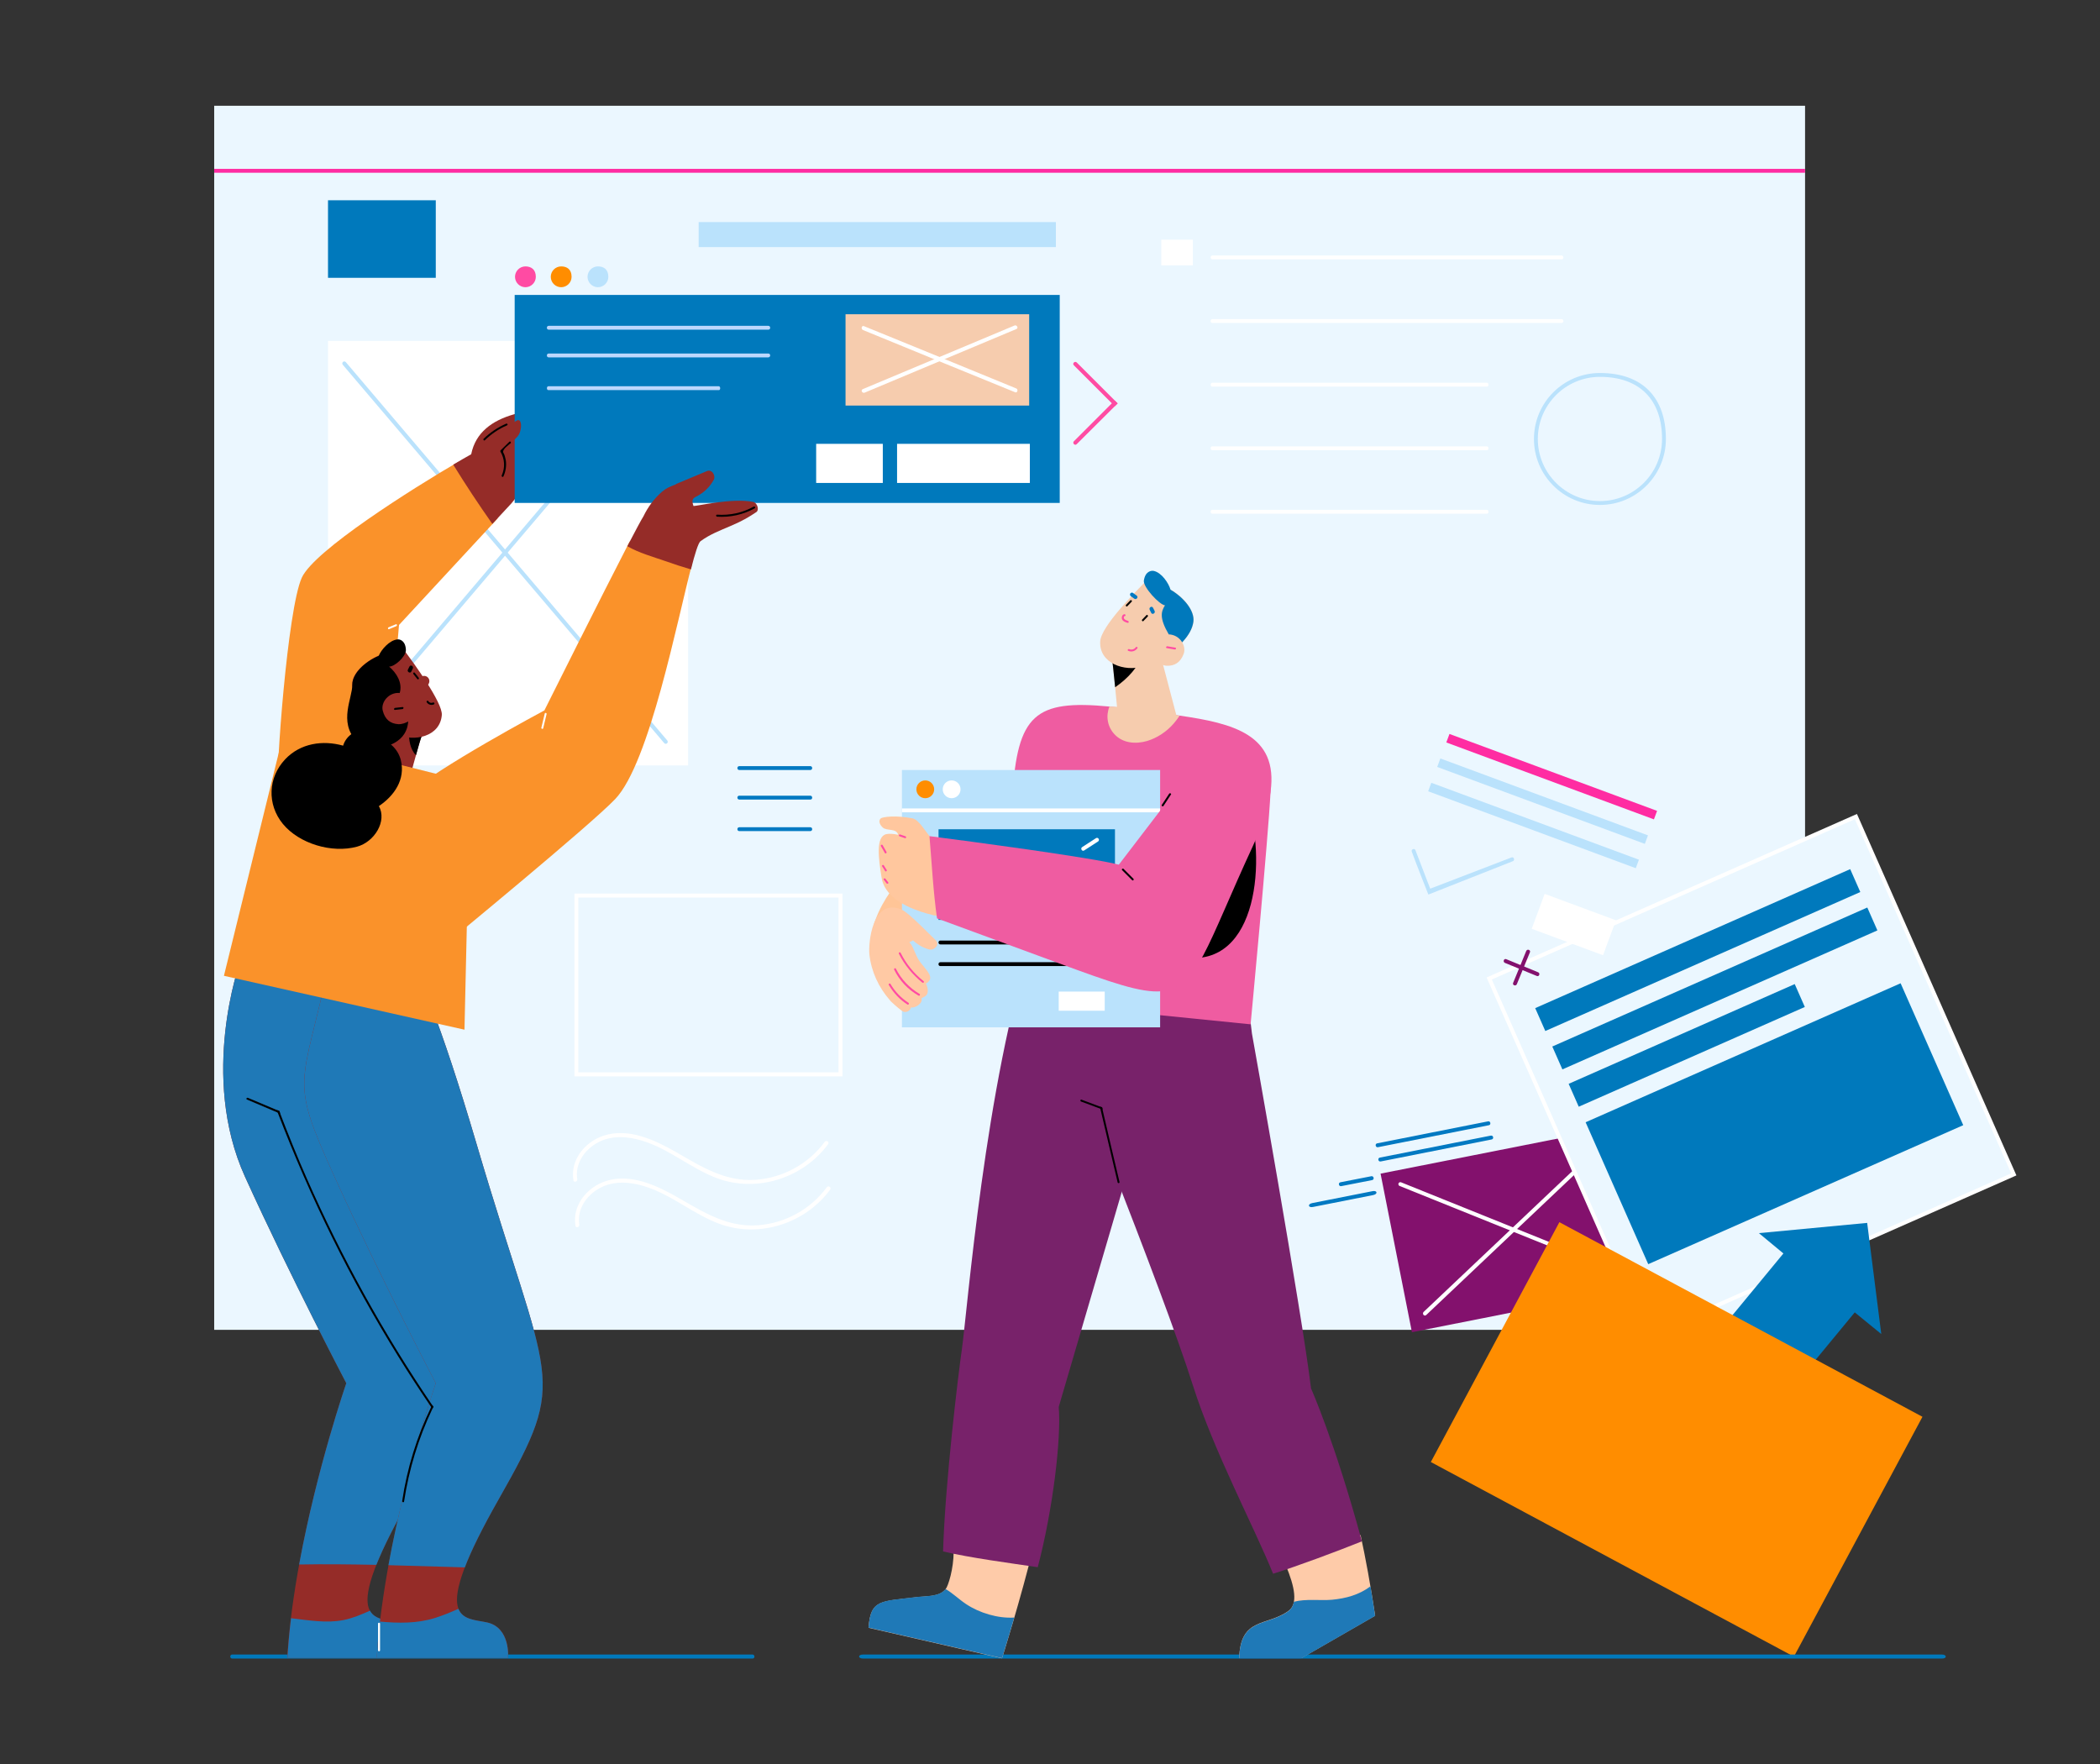 <?xml version="1.0" encoding="UTF-8"?>
<svg width="600px" height="504px" viewBox="0 0 600 504" version="1.1" xmlns="http://www.w3.org/2000/svg" xmlns:xlink="http://www.w3.org/1999/xlink">
    <rect x="0" y="0" width="600" height="504" fill="#333333" stroke="none"/>
    <title>Illustration - Inceptionize</title>
    <g id="Page-1" stroke="none" stroke-width="1" fill="none" fill-rule="evenodd">
        <g id="Welcome-screen-V2" transform="translate(-720, -155)" fill-rule="nonzero">
            <g id="Illustration---Inceptionize">
                <g transform="translate(720, 155)">
                    <g id="Window_2_1_" transform="translate(60.911, 30.216)">
                        <rect id="XMLID_260_" fill="#EBF7FF" x="0.288" y="0" width="454.532" height="349.736"></rect>
                        <rect id="XMLID_258_" fill="#FFFFFF" x="32.806" y="67.194" width="102.878" height="121.295"></rect>
                        <path d="M37.458,182.302 C37.314,182.302 37.218,182.254 37.074,182.158 C36.835,181.966 36.787,181.583 37.026,181.343 L128.873,73.237 C129.065,72.998 129.448,72.95 129.688,73.189 C129.928,73.381 129.976,73.765 129.736,74.005 L37.89,182.11 C37.794,182.254 37.65,182.302 37.458,182.302 Z" id="XMLID_2964_" fill="#BAE2FC"></path>
                        <path d="M129.305,182.302 C129.161,182.302 128.969,182.254 128.873,182.11 L37.026,74.005 C36.835,73.765 36.835,73.429 37.074,73.189 C37.314,72.998 37.65,72.998 37.89,73.237 L129.736,181.343 C129.928,181.583 129.928,181.918 129.688,182.158 C129.544,182.254 129.448,182.302 129.305,182.302 Z" id="XMLID_2963_" fill="#BAE2FC"></path>
                        <rect id="XMLID_82_" fill="#BAE2FC" x="138.705" y="33.237" width="102.062" height="7.146"></rect>
                        <rect id="XMLID_81_" fill="#0079BC" x="32.806" y="27.002" width="30.791" height="22.158"></rect>
                        <rect id="XMLID_68_" fill="#FF2CA2" x="0.288" y="18.034" width="454.532" height="1.103"></rect>
                        <path d="M385.228,42.782 L285.516,42.782 C284.796,42.782 284.796,43.885 285.516,43.885 L385.228,43.885 C385.947,43.933 385.947,42.782 385.228,42.782 Z" id="XMLID_33_" fill="#FFFFFF"></path>
                        <path d="M385.228,60.959 L285.516,60.959 C284.796,60.959 284.796,62.062 285.516,62.062 L385.228,62.062 C385.947,62.11 385.947,60.959 385.228,60.959 Z" id="XMLID_32_" fill="#FFFFFF"></path>
                        <path d="M363.933,79.137 L285.42,79.137 C284.844,79.137 284.844,80.24 285.42,80.24 L363.933,80.24 C364.508,80.24 364.508,79.137 363.933,79.137 Z" id="XMLID_31_" fill="#FFFFFF"></path>
                        <path d="M363.933,97.314 L285.42,97.314 C284.844,97.314 284.844,98.417 285.42,98.417 L363.933,98.417 C364.508,98.417 364.508,97.314 363.933,97.314 Z" id="XMLID_30_" fill="#FFFFFF"></path>
                        <path d="M363.933,115.444 L285.42,115.444 C284.844,115.444 284.844,116.547 285.42,116.547 L363.933,116.547 C364.508,116.595 364.508,115.444 363.933,115.444 Z" id="XMLID_29_" fill="#FFFFFF"></path>
                        <rect id="XMLID_28_" fill="#FFFFFF" x="270.887" y="38.273" width="9.017" height="7.338"></rect>
                        <path d="M174.724,296.019 C170.12,302.302 162.83,306.283 155.108,306.859 C146.427,307.53 139.472,303.118 132.23,298.945 C126.187,295.492 118.657,291.942 111.607,294.245 C106.187,296.019 101.966,301.199 102.926,307.002 C103.022,307.722 104.125,307.434 104.029,306.715 C103.309,302.302 106.043,298.321 109.832,296.259 C113.813,294.053 118.609,294.436 122.83,295.779 C130.456,298.177 136.547,303.645 143.981,306.427 C155.396,310.647 168.585,306.379 175.731,296.643 C176.115,296.019 175.156,295.444 174.724,296.019 Z" id="XMLID_26_" fill="#FFFFFF"></path>
                        <path d="M175.3,309.017 C170.695,315.3 163.405,319.281 155.683,319.856 C147.002,320.528 140.048,316.115 132.806,311.942 C126.763,308.489 119.233,304.94 112.182,307.242 C106.763,309.017 102.542,314.197 103.501,320 C103.597,320.719 104.7,320.432 104.604,319.712 C103.885,315.3 106.619,311.319 110.408,309.257 C114.388,307.05 119.185,307.434 123.405,308.777 C131.031,311.175 137.122,316.643 144.556,319.424 C155.971,323.645 169.161,319.376 176.307,309.64 C176.691,308.969 175.683,308.393 175.3,309.017 Z" id="XMLID_25_" fill="#FFFFFF"></path>
                        <path d="M170.6,188.681 L150.312,188.681 C149.592,188.681 149.592,189.784 150.312,189.784 L170.6,189.784 C171.319,189.784 171.319,188.681 170.6,188.681 Z" id="XMLID_24_" fill="#0079C2"></path>
                        <path d="M170.6,197.122 L150.312,197.122 C149.592,197.122 149.592,198.225 150.312,198.225 L170.6,198.225 C171.319,198.273 171.319,197.122 170.6,197.122 Z" id="XMLID_23_" fill="#0079C2"></path>
                        <path d="M170.6,206.139 L150.312,206.139 C149.592,206.139 149.592,207.242 150.312,207.242 L170.6,207.242 C171.319,207.242 171.319,206.139 170.6,206.139 Z" id="XMLID_20_" fill="#0079C2"></path>
                        <path d="M179.808,277.314 L103.213,277.314 L103.213,225.084 L179.808,225.084 L179.808,277.314 Z M104.317,276.163 L178.657,276.163 L178.657,226.235 L104.317,226.235 L104.317,276.163 Z" id="XMLID_2794_" fill="#FFFFFF"></path>
                        <path d="M396.211,77.458 C386.427,77.458 378.465,85.42 378.465,95.204 C378.465,104.988 386.427,112.95 396.211,112.95 C405.995,112.95 413.957,104.988 413.957,95.204 C413.957,83.933 407.482,77.458 396.211,77.458 Z M396.211,114.053 C385.803,114.053 377.362,105.612 377.362,95.204 C377.362,84.796 385.803,76.355 396.211,76.355 C408.201,76.355 415.06,83.213 415.06,95.204 C415.06,105.564 406.619,114.053 396.211,114.053 Z" id="XMLID_2845_" fill="#BAE2FC"></path>
                    </g>
                    <g id="Letter_2" transform="translate(373.621, 319.904)">
                        <polygon id="XMLID_221_" fill="#83116D" transform="translate(58.83, 31.443) rotate(-11.192) translate(-58.83, -31.443) " points="24.657 8.349 93.003 8.349 93.003 54.537 24.657 54.537"></polygon>
                        <path d="M33.525,55.971 C33.381,55.971 33.237,55.923 33.094,55.779 C32.902,55.54 32.902,55.204 33.094,54.964 L83.693,7.05 C83.933,6.859 84.269,6.859 84.508,7.05 C84.7,7.29 84.7,7.626 84.508,7.866 L33.909,55.779 C33.765,55.923 33.621,55.971 33.525,55.971 Z" id="XMLID_2947_" fill="#FFFFFF"></path>
                        <path d="M91.127,45.036 C91.079,45.036 90.983,45.036 90.935,44.988 L26.283,18.945 C25.995,18.849 25.851,18.513 25.947,18.225 C26.043,17.938 26.379,17.794 26.667,17.89 L91.319,43.933 C91.607,44.029 91.751,44.365 91.655,44.652 C91.559,44.892 91.367,45.036 91.127,45.036 Z" id="XMLID_2946_" fill="#FFFFFF"></path>
                        <path d="M52.326,4.556 L20.624,10.839 C19.904,10.983 20.144,12.086 20.863,11.942 L52.566,5.659 C53.285,5.516 53.046,4.412 52.326,4.556 Z" id="XMLID_220_" fill="#0079C2"></path>
                        <path d="M51.559,0.48 L19.856,6.763 C19.137,6.906 19.376,8.01 20.096,7.866 L51.799,1.583 C52.47,1.439 52.23,0.336 51.559,0.48 Z" id="XMLID_219_" fill="#0079C2"></path>
                        <path d="M18.177,16.163 L9.353,17.89 C8.633,18.034 8.873,19.137 9.592,18.993 L18.417,17.266 C19.137,17.122 18.897,16.019 18.177,16.163 Z" id="XMLID_218_" fill="#0079C2"></path>
                        <path d="M18.513,20.432 L1.295,23.837 C-0.096,24.125 0.144,25.228 1.535,24.94 L18.753,21.535 C20.096,21.247 19.904,20.144 18.513,20.432 Z" id="XMLID_217_" fill="#0079C2"></path>
                    </g>
                    <g id="Graphic_2" transform="translate(424.46, 232.134)">
                        <polygon id="XMLID_2898_" fill="#EBF7FF" transform="translate(75.985, 75.435) rotate(-23.809) translate(-75.985, -75.435) " points="18.718 19.56 133.251 19.56 133.251 131.311 18.718 131.311"></polygon>
                        <path d="M45.851,150.408 L45.612,149.88 L0.288,47.146 L0.815,46.906 L106.091,0.432 L106.331,0.959 L151.655,103.693 L151.127,103.933 L45.851,150.408 Z M1.775,47.722 L46.427,148.921 L150.168,103.118 L105.516,1.918 L1.775,47.722 Z" id="XMLID_2899_" fill="#FFFFFF"></path>
                        <polygon id="XMLID_216_" fill="#0079BC" transform="translate(60.612, 39.316) rotate(-23.809) translate(-60.612, -39.316) " points="11.427 35.742 109.797 35.742 109.797 42.889 11.427 42.889"></polygon>
                        <polygon id="XMLID_215_" fill="#0079BC" transform="translate(65.496, 50.283) rotate(-23.809) translate(-65.496, -50.283) " points="16.311 46.71 114.682 46.71 114.682 53.856 16.311 53.856"></polygon>
                        <polygon id="XMLID_214_" fill="#0079BC" transform="translate(82.519, 88.929) rotate(-23.809) translate(-82.519, -88.929) " points="33.334 66.77 131.704 66.77 131.704 111.087 33.334 111.087"></polygon>
                        <polygon id="XMLID_213_" fill="#0079BC" transform="translate(57.465, 66.551) rotate(-23.809) translate(-57.465, -66.551) " points="22.165 62.978 92.765 62.978 92.765 70.124 22.165 70.124"></polygon>
                        <g id="XMLID_245_" transform="translate(4.796, 38.849)" fill="#83116D">
                            <path d="M10.216,6.811 C7.194,5.564 4.173,4.317 1.103,3.07 C0.432,2.782 0.048,3.837 0.719,4.125 C3.741,5.372 6.763,6.619 9.832,7.866 C10.504,8.153 10.887,7.098 10.216,6.811 Z" id="XMLID_212_"></path>
                            <path d="M4.125,10.216 C5.372,7.194 6.619,4.173 7.866,1.103 C8.153,0.432 7.098,0.048 6.811,0.719 C5.564,3.741 4.317,6.763 3.07,9.832 C2.782,10.504 3.837,10.887 4.125,10.216 Z" id="XMLID_211_"></path>
                        </g>
                    </g>
                    <g id="Download" transform="translate(489.209, 349.333)" fill="#0079BC">
                        <polygon id="XMLID_2896_" points="13.333 2.993 44.269 0.067 48.297 31.818 40.719 25.631 20.815 49.755 0.432 32.921 20.336 8.796"></polygon>
                    </g>
                    <g id="Letter" transform="translate(408.163, 349.161)" fill="#FF8D00">
                        <polygon id="XMLID_2876_" transform="translate(70.878, 62.098) rotate(28.19) translate(-70.878, -62.098) " points="12.029 23.225 129.728 23.225 129.728 100.972 12.029 100.972"></polygon>
                    </g>
                    <g id="Page" transform="translate(402.878, 209.592)">
                        <polygon id="XMLID_202_" fill="#FF2CA2" transform="translate(40.464, 12.312) rotate(20.329) translate(-40.464, -12.312) " points="8.834 11.017 72.094 11.017 72.094 13.607 8.834 13.607"></polygon>
                        <polygon id="XMLID_201_" fill="#BAE2FC" transform="translate(37.863, 19.309) rotate(20.329) translate(-37.863, -19.309) " points="6.233 18.015 69.493 18.015 69.493 20.604 6.233 20.604"></polygon>
                        <polygon id="XMLID_199_" fill="#BAE2FC" transform="translate(35.278, 26.262) rotate(20.329) translate(-35.278, -26.262) " points="3.648 24.967 66.909 24.967 66.909 27.557 3.648 27.557"></polygon>
                        <polygon id="XMLID_198_" fill="#FFFFFF" transform="translate(46.79, 54.563) rotate(20.329) translate(-46.79, -54.563) " points="35.927 49.239 57.653 49.239 57.653 59.886 35.927 59.886"></polygon>
                        <path d="M28.969,35.396 L5.755,44.317 L1.535,33.333 C1.295,32.662 0.24,33.046 0.48,33.717 C1.727,37.17 5.228,45.995 5.228,45.995 L29.4,36.451 C30.024,36.163 29.64,35.108 28.969,35.396 Z" id="XMLID_197_" fill="#BAE2FC"></path>
                    </g>
                    <g id="Shadows" transform="translate(65.707, 472.422)" fill="#0079BC">
                        <path d="M149.305,0.3 L0.624,0.3 C-0.096,0.3 -0.096,1.45 0.624,1.45 L149.305,1.45 C150.024,1.5 150.024,0.3 149.305,0.3 Z" id="XMLID_102_"></path>
                        <path d="M489.113,0.3 L180.863,0.3 C179.376,0.3 179.376,1.45 180.863,1.45 L489.113,1.45 C490.6,1.5 490.6,0.3 489.113,0.3 Z" id="XMLID_101_"></path>
                    </g>
                    <g id="Woman" transform="translate(63.309, 75.779)">
                        <g id="Neck" transform="translate(37.89, 129.976)">
                            <path d="M19.233,4.748 C18.849,5.084 14.293,22.446 14.293,22.446 L0.24,14.58 L9.832,0.24 L19.233,4.748 Z" id="XMLID_257_" fill="#952C28"></path>
                            <path d="M17.65,10.024 C18.465,7.146 19.089,4.892 19.233,4.796 L15.731,3.118 C15.492,5.564 16.019,8.393 17.65,10.024 Z" id="XMLID_252_" fill="#000000"></path>
                        </g>
                        <g id="Legs_1_" transform="translate(0, 188.969)">
                            <g id="XMLID_267_">
                                <path d="M20.624,0.528 C20.624,0.528 26.619,-8.106 47.29,62.11 C67.962,132.326 73.957,127.818 53.669,163.501 C33.381,199.185 43.549,197.314 50.312,198.801 C57.074,200.288 56.307,208.921 56.307,208.921 L18.753,208.921 C21.007,172.518 35.635,130.456 35.635,130.456 C35.635,130.456 19.856,100.432 6.715,71.511 C-6.427,42.59 5.228,10.312 5.228,10.312 L20.624,0.528 Z" id="XMLID_175_" fill="#952C28"></path>
                                <path d="M22.158,182.254 C29.496,182.11 36.882,182.206 44.221,182.35 C46.091,177.65 49.113,171.511 53.669,163.501 C73.957,127.818 67.962,132.326 47.29,62.11 C26.667,-8.106 20.624,0.528 20.624,0.528 L5.228,10.312 C5.228,10.312 -6.427,42.59 6.715,71.511 C19.856,100.432 35.635,130.456 35.635,130.456 C35.635,130.456 27.242,154.628 22.158,182.254 Z" id="XMLID_172_" fill="#1F79B7"></path>
                                <path d="M50.312,198.801 C47.386,198.129 43.837,198.129 42.398,195.444 C39.952,196.547 37.458,197.602 34.82,198.129 C29.976,199.089 24.796,198.177 19.856,197.602 C19.376,201.439 19.041,205.228 18.801,208.969 L56.355,208.969 C56.307,208.921 57.074,200.288 50.312,198.801 Z" id="XMLID_170_" fill="#1F79B7"></path>
                            </g>
                            <g id="XMLID_268_" transform="translate(6.715, 0)">
                                <path d="M39.472,0.528 C39.472,0.528 45.468,-8.106 66.139,62.11 C86.811,132.326 92.806,127.818 72.518,163.501 C52.23,199.185 62.398,197.314 69.161,198.801 C75.923,200.288 75.156,208.921 75.156,208.921 L37.602,208.921 C39.856,172.518 54.484,130.456 54.484,130.456 C54.484,130.456 38.705,100.432 25.564,71.511 C12.422,42.59 16.163,46.715 24.077,10.312 C24.077,10.312 24.077,10.312 24.077,10.312 L39.472,0.528 Z" id="XMLID_174_" fill="#952C28"></path>
                                <path d="M54.484,130.456 C54.484,130.456 46.043,154.772 40.959,182.446 C48.249,182.638 55.492,182.878 62.782,183.07 C64.604,178.273 67.722,171.942 72.518,163.501 C92.806,127.818 86.811,132.326 66.139,62.11 C45.468,-8.106 39.472,0.528 39.472,0.528 L24.077,10.312 C24.077,10.312 24.077,10.312 24.077,10.312 C16.211,46.715 12.422,42.59 25.564,71.511 C38.705,100.384 54.484,130.456 54.484,130.456 Z" id="XMLID_169_" fill="#1F79B7"></path>
                                <path d="M69.113,198.801 C65.995,198.129 62.206,198.129 60.959,194.916 C58.801,195.875 56.595,196.787 54.341,197.506 C49.161,199.137 43.837,199.041 38.513,198.561 C38.082,202.062 37.794,205.516 37.554,208.969 L75.108,208.969 C75.156,208.921 75.875,200.288 69.113,198.801 Z" id="XMLID_168_" fill="#1F79B7"></path>
                                <path d="M37.986,199.137 C37.986,201.679 37.986,204.221 37.986,206.763 C37.986,207.146 38.561,207.146 38.561,206.763 C38.561,204.221 38.561,201.679 38.561,199.137 C38.561,198.801 37.986,198.801 37.986,199.137 Z" id="XMLID_110_" fill="#FFFFFF"></path>
                                <path d="M53.813,137.17 C53.717,137.362 53.621,137.554 53.525,137.746 C53.381,137.554 53.285,137.362 53.141,137.218 C49.976,132.566 46.906,127.866 43.933,123.07 C30.168,100.911 18.609,77.458 9.305,53.094 C9.209,52.854 9.113,52.614 9.017,52.374 L9.736,52.662 C9.832,52.902 9.928,53.141 10.024,53.381 C12.422,59.616 14.916,65.803 17.602,71.894 C27.53,94.484 39.52,116.163 53.381,136.595 C53.573,136.835 53.669,137.026 53.813,137.17 Z" id="XMLID_108_" fill="#000000"></path>
                                <path d="M53.813,137.17 C53.717,137.362 53.621,137.554 53.525,137.746 C49.544,146.139 46.811,155.06 45.42,164.269 C45.372,164.604 44.844,164.46 44.892,164.125 C46.283,154.772 49.065,145.707 53.189,137.218 C53.285,137.026 53.381,136.835 53.477,136.643 C53.573,136.835 53.669,137.026 53.813,137.17 Z" id="XMLID_107_" fill="#000000"></path>
                                <path d="M10.072,53.429 C9.832,53.333 9.592,53.237 9.353,53.141 C6.379,51.894 3.453,50.647 0.528,49.4 C0.192,49.257 0.48,48.777 0.815,48.921 C3.597,50.072 6.331,51.271 9.113,52.422 L9.832,52.71 C9.88,52.95 9.976,53.189 10.072,53.429 Z" id="XMLID_106_" fill="#000000"></path>
                            </g>
                        </g>
                        <path d="M51.799,142.926 L72.806,148.201 C72.806,148.201 76.163,179.76 70.168,184.604 L69.4,218.417 L0.671,203.022 L17.938,132.806 L51.799,142.926 Z" id="Body_1_" fill="#FA922A"></path>
                        <g id="Hands" transform="translate(15.827, 0)">
                            <g id="Hand_3_" transform="translate(0, 41.727)">
                                <path d="M51.894,14.388 C38.513,22.206 10.647,39.76 7.098,47.53 C2.974,56.547 -0.432,104.221 0.336,107.242 L31.127,104.604 L34.868,61.055 L63.07,30.6 C59.376,25.132 55.54,19.808 51.894,14.388 Z" id="XMLID_256_" fill="#FA922A"></path>
                                <path d="M69.688,13.189 C69.688,9.065 69.688,4.94 69.688,0.863 C69.688,-0.24 68.825,0.576 67.722,0.863 C61.487,2.638 56.739,6.043 55.492,12.278 C54.101,13.046 52.374,14.053 50.36,15.252 C53.909,21.007 57.65,26.667 61.535,32.182 L67.05,26.235 C71.847,20.719 70.312,14.82 69.688,13.189 Z" id="XMLID_255_" fill="#952C28"></path>
                                <path d="M33.957,60.863 C33.285,61.151 32.566,61.439 31.894,61.727 C31.559,61.871 31.703,62.398 32.038,62.254 C32.71,61.966 33.429,61.679 34.101,61.391 C34.436,61.247 34.293,60.719 33.957,60.863 Z" id="XMLID_113_" fill="#FFFFFF"></path>
                                <path d="M65.468,3.549 C63.07,4.604 60.911,6.043 59.041,7.866 C58.801,8.106 59.185,8.537 59.424,8.249 C61.247,6.475 63.357,5.036 65.707,4.029 C66.091,3.885 65.803,3.405 65.468,3.549 Z" id="XMLID_77_" fill="#000000"></path>
                            </g>
                            <g id="Window_2" transform="translate(67.626, 0)">
                                <path d="M6.331,3.309 C6.331,4.94 4.988,6.283 3.357,6.283 C1.727,6.283 0.384,4.94 0.384,3.309 C0.384,1.679 1.727,0.336 3.357,0.336 C4.988,0.336 6.331,1.199 6.331,3.309 Z" id="XMLID_187_" fill="#FF4BA3"></path>
                                <path d="M16.547,3.309 C16.547,4.94 15.204,6.283 13.573,6.283 C11.942,6.283 10.6,4.94 10.6,3.309 C10.6,1.679 11.942,0.336 13.573,0.336 C15.252,0.336 16.547,1.199 16.547,3.309 Z" id="XMLID_186_" fill="#FF8D00"></path>
                                <path d="M27.05,3.309 C27.05,4.94 25.707,6.283 24.077,6.283 C22.446,6.283 21.103,4.94 21.103,3.309 C21.103,1.679 22.446,0.336 24.077,0.336 C25.755,0.336 27.05,1.199 27.05,3.309 Z" id="XMLID_185_" fill="#BAE2FC"></path>
                                <rect id="XMLID_83_" fill="#0079BC" x="0.288" y="8.489" width="155.731" height="59.424"></rect>
                                <rect id="XMLID_2793_" fill="#F6CCAE" x="94.82" y="14.005" width="52.47" height="26.091"></rect>
                                <rect id="XMLID_75_" fill="#FFFFFF" x="109.544" y="51.031" width="37.938" height="11.175"></rect>
                                <rect id="XMLID_74_" fill="#FFFFFF" x="86.427" y="51.031" width="19.041" height="11.175"></rect>
                                <path d="M72.758,17.314 L10.024,17.314 C9.305,17.314 9.305,18.417 10.024,18.417 L72.71,18.417 C73.477,18.465 73.477,17.314 72.758,17.314 Z" id="XMLID_73_" fill="#BCD7FD"></path>
                                <path d="M72.758,25.228 L10.024,25.228 C9.305,25.228 9.305,26.331 10.024,26.331 L72.71,26.331 C73.477,26.331 73.477,25.228 72.758,25.228 Z" id="XMLID_72_" fill="#BCD7FD"></path>
                                <path d="M58.609,34.58 L9.928,34.58 C9.353,34.58 9.353,35.683 9.928,35.683 L58.609,35.683 C59.137,35.731 59.137,34.58 58.609,34.58 Z" id="XMLID_71_" fill="#BCD7FD"></path>
                                <path d="M172.566,39.472 L171.751,40.288 L170.935,39.472 L160.048,28.585 C159.52,28.058 160.336,27.29 160.863,27.77 L172.566,39.472 Z" id="XMLID_67_" fill="#FF4BA3"></path>
                                <path d="M172.566,39.472 L171.751,40.288 L160.863,51.127 C160.336,51.655 159.568,50.839 160.048,50.312 L171.703,38.657 L172.566,39.472 Z" id="XMLID_66_" fill="#FF4BA3"></path>
                                <path d="M143.597,35.204 C129.113,29.257 114.58,23.309 100.096,17.41 C99.424,17.122 99.137,18.225 99.808,18.513 C114.293,24.46 128.825,30.408 143.309,36.307 C143.933,36.547 144.221,35.444 143.597,35.204 Z" id="XMLID_65_" fill="#FFFFFF"></path>
                                <path d="M100.288,36.403 C114.724,30.36 129.209,24.269 143.645,18.225 C144.317,17.938 143.741,16.978 143.118,17.218 C128.681,23.261 114.197,29.353 99.76,35.396 C99.041,35.683 99.616,36.691 100.288,36.403 Z" id="XMLID_64_" fill="#FFFFFF"></path>
                            </g>
                            <g id="Hand_2_" transform="translate(37.41, 58.513)">
                                <path d="M63.357,20.432 C55.54,35.54 38.993,68.681 38.993,68.681 C38.993,68.681 7.722,85.372 0.048,92.71 L10.791,135.444 C10.791,135.444 52.23,101.391 59.233,94.005 C69.065,83.693 76.93,42.878 81.199,26.811 C75.3,24.604 69.4,22.302 63.357,20.432 Z" id="XMLID_166_" fill="#FA922A"></path>
                                <path d="M39.089,69.592 C38.753,70.935 38.465,72.278 38.129,73.621 C38.034,73.957 38.609,74.101 38.657,73.765 C38.993,72.422 39.281,71.079 39.616,69.736 C39.712,69.4 39.185,69.257 39.089,69.592 Z" id="XMLID_137_" fill="#FFFFFF"></path>
                                <path d="M98.657,9.113 C92.614,7.866 82.11,10.456 81.583,10.264 C81.055,8.729 81.247,8.106 82.398,7.578 C84.508,6.523 86.235,4.892 87.386,2.782 C88.01,1.631 86.906,-0.288 85.468,0.288 C82.59,1.487 79.712,2.686 76.882,3.885 C76.739,3.933 76.595,4.029 76.499,4.125 C74.676,4.844 73.861,5.132 72.566,6.235 C70.312,8.201 68.585,10.552 67.29,13.237 C66.811,13.957 65.084,17.17 62.686,21.775 C66.043,23.693 69.88,24.748 73.477,25.995 C75.923,26.859 78.369,27.674 80.863,28.393 C82.014,23.837 82.974,20.815 83.597,20.336 C86.379,18.321 89.113,17.314 92.23,15.971 C95.827,14.436 97.41,13.429 99.52,12.038 C100.48,11.415 99.808,9.353 98.657,9.113 Z" id="XMLID_79_" fill="#952C28"></path>
                                <path d="M98.801,10.456 C95.588,12.23 92.038,12.998 88.345,12.758 C87.962,12.71 87.962,13.285 88.345,13.333 C92.086,13.573 95.779,12.758 99.089,10.935 C99.424,10.791 99.137,10.312 98.801,10.456 Z" id="XMLID_78_" fill="#000000"></path>
                            </g>
                            <g id="Finger" transform="translate(58.034, 44.125)">
                                <path d="M10.408,0.288 C7.866,1.775 3.885,4.269 2.158,6.763 C0.336,9.4 0,12.614 0.048,15.779 C0.096,17.554 2.302,17.89 3.118,16.787 C3.501,16.93 3.885,16.93 4.269,16.691 C4.892,16.643 5.42,16.259 5.516,15.635 C6.859,14.293 7.77,12.662 7.914,10.647 C8.106,8.633 7.818,7.578 9.448,6.043 C10.504,5.084 11.175,4.508 11.511,3.118 C11.894,1.679 11.751,-0.48 10.408,0.288 Z" id="XMLID_80_" fill="#952C28"></path>
                                <path d="M8.729,6.715 C8.969,6.475 8.585,6.043 8.345,6.331 L5.851,8.777 C5.755,8.873 5.755,9.017 5.803,9.113 C7.05,11.223 7.194,13.669 6.187,15.923 C6.043,16.259 6.523,16.547 6.667,16.211 C7.338,14.724 7.578,13.141 7.338,11.559 C7.242,11.079 7.098,10.552 6.954,10.072 C6.906,9.928 6.571,9.353 6.571,9.209 C6.523,8.345 8.201,7.194 8.729,6.715 Z" id="XMLID_76_" fill="#000000"></path>
                            </g>
                        </g>
                        <g id="Head_1_" transform="translate(13.909, 106.475)">
                            <path d="M23.405,13.285 C23.405,9.161 29.544,4.748 34.484,4.029 C36.643,3.741 37.122,1.966 38.177,3.405 C40.815,6.954 49.257,18.465 49.017,22.014 C48.537,28.249 41.103,29.784 36.163,27.578 C31.127,25.42 23.453,19.185 23.405,13.285 Z" id="XMLID_251_" fill="#952C28"></path>
                            <path d="M36.355,0.432 C34.101,0.624 31.703,3.357 30.983,5.132 C27.05,6.811 23.453,10.168 23.453,13.333 C23.453,17.266 19.52,23.885 24.508,29.353 C27.578,32.758 35.635,31.751 38.321,27.386 C41.487,22.158 36.787,16.835 36.978,15.779 C37.89,12.758 35.971,9.928 33.957,8.201 C35.54,8.249 38.657,5.42 38.753,3.549 C38.705,0.815 37.026,0.336 36.355,0.432 Z" id="XMLID_250_" fill="#000000"></path>
                            <path d="M32.134,20.767 C31.559,18.513 33.717,15.492 36.978,15.731 C38.465,17.794 40.048,19.808 41.679,21.823 C40.911,23.118 38.657,24.748 36.595,24.652 C34.197,24.508 32.758,23.213 32.134,20.767 Z" id="XMLID_249_" fill="#952C28"></path>
                            <path d="M45.132,11.415 C44.508,10.647 43.357,10.695 42.686,11.415 C42.494,11.655 42.542,12.038 42.782,12.23 C42.83,12.23 42.83,12.23 42.878,12.278 C42.83,12.374 42.782,12.422 42.734,12.518 C42.398,13.189 43.453,13.621 43.789,12.95 C43.789,12.95 43.837,12.95 43.789,12.998 C43.453,13.429 43.933,14.101 44.46,13.909 C45.372,13.477 45.803,12.23 45.132,11.415 Z" id="XMLID_248_" fill="#952C28"></path>
                            <path d="M37.314,34.964 C36.499,31.607 33.621,29.113 30.408,28.537 C30.408,27.53 29.88,26.619 28.585,26.379 C24.844,25.707 21.727,27.77 20.815,30.791 C15.012,29.161 8.633,30.072 4.269,34.676 C-0.671,39.904 -0.959,47.578 3.597,53.141 C8.297,58.849 17.65,61.583 24.748,59.664 C29.784,58.321 33.429,52.326 31.031,48.058 C35.396,45.132 38.657,40.48 37.314,34.964 Z" id="XMLID_163_" fill="#000000"></path>
                            <path d="M37.794,19.76 C37.074,19.856 36.355,19.904 35.635,20 C35.3,20.048 35.252,20.624 35.635,20.576 C36.355,20.48 37.074,20.432 37.794,20.336 C38.129,20.288 38.177,19.712 37.794,19.76 Z" id="XMLID_154_" fill="#000000"></path>
                            <path d="M42.398,11.367 L41.295,9.976 C41.055,9.688 40.671,10.072 40.911,10.36 C41.295,10.839 41.679,11.319 42.014,11.751 C42.254,12.038 42.638,11.655 42.398,11.367 Z" id="XMLID_153_" fill="#000000"></path>
                            <path d="M46.475,18.465 C45.995,18.705 45.42,18.513 45.18,18.082 C44.988,17.794 44.508,18.034 44.7,18.369 C45.132,19.089 46.043,19.329 46.763,18.993 C47.098,18.801 46.811,18.321 46.475,18.465 Z" id="XMLID_152_" fill="#000000"></path>
                            <path d="M39.76,8.201 L39.329,9.065 C38.993,9.688 40,10.264 40.288,9.64 L40.719,8.777 C41.055,8.106 40.096,7.53 39.76,8.201 Z" id="XMLID_98_" fill="#000000"></path>
                        </g>
                    </g>
                    <g id="Man" transform="translate(247.962, 163.07)">
                        <path d="M1.583,101.583 C3.118,95.971 6.954,90.456 9.736,87.77 C12.566,85.084 13.381,107.194 13.381,107.194 L1.583,101.583 Z" id="Hand_1_" fill="#FFC597"></path>
                        <g id="Legs" transform="translate(0, 105.036)">
                            <g id="XMLID_276_">
                                <path d="M33.429,171.319 C30.935,171.079 28.441,170.695 25.947,170.36 C25.276,170.264 24.508,170.168 23.789,170.12 C23.645,174.436 24.508,171.894 24.508,175.204 C24.508,180.096 22.974,185.036 22.206,185.947 C20.384,188.201 16.882,187.866 13.717,188.249 C3.741,189.496 0.767,188.825 0.192,196.978 L38.321,205.707 C38.321,205.707 43.501,189.496 47.77,172.134 C42.974,171.894 38.177,171.799 33.429,171.319 Z" id="XMLID_2960_" fill="#FECBA9"></path>
                                <path d="M48.537,179.664 C52.854,163.309 55.3,142.878 54.532,133.861 C54.532,133.861 82.638,38.177 91.415,7.722 C90.072,7.482 88.777,7.29 87.434,7.05 C80.576,5.899 73.717,4.796 66.906,3.501 C61.679,2.542 52.23,0.959 47.002,0.144 C33.525,41.199 28.393,106.667 26.859,117.41 C25.851,124.365 22.062,155.635 21.487,175.156 C28.825,176.93 41.007,178.561 48.537,179.664 Z" id="XMLID_244_" fill="#78226A"></path>
                                <path d="M34.628,193.189 C32.278,192.518 30.024,191.511 28.01,190.168 C25.995,188.825 24.269,187.098 22.206,185.899 C20.384,188.153 16.882,187.818 13.717,188.201 C3.741,189.448 0.767,188.777 0.192,196.93 L38.321,205.659 C38.321,205.659 39.808,201.007 41.823,194.053 C39.424,194.197 36.978,193.861 34.628,193.189 Z" id="XMLID_243_" fill="#1F79B7"></path>
                            </g>
                            <g id="XMLID_277_" transform="translate(53.237, 2.878)">
                                <path d="M87.53,167.578 C80.624,170.935 73.333,173.477 66.139,176.163 C68.825,182.59 69.64,187.29 66.954,189.257 C60.767,193.765 53.189,190.935 52.854,202.782 L70.6,202.782 L91.703,190.647 C90.36,181.775 88.969,174.149 87.53,167.578 Z" id="XMLID_2959_" fill="#FECBA9"></path>
                                <path d="M87.914,169.4 C80.144,140.767 73.381,125.707 73.381,125.707 C70.839,104.365 56.499,24.317 56.499,24.317 L54.484,7.482 C47.722,6.379 41.007,5.276 34.245,4.173 C27.386,3.022 20.528,1.918 13.717,0.624 C12.95,0.48 12.23,0.336 11.463,0.192 L0.192,21.151 C0.192,21.151 30.935,97.314 39.616,124.796 C45.564,143.597 57.218,165.468 62.542,178.657 C69.736,176.403 80.863,172.23 87.914,169.4 Z" id="XMLID_242_" fill="#78226A"></path>
                                <path d="M90.36,182.254 C87.098,184.7 83.357,185.707 79.329,186.091 C76.019,186.379 71.894,185.755 68.489,186.667 C68.297,187.77 67.77,188.681 66.954,189.305 C60.767,193.813 53.189,190.983 52.854,202.83 L70.6,202.83 L91.703,190.695 C91.271,187.722 90.791,184.94 90.36,182.254 Z" id="XMLID_241_" fill="#1F79B7"></path>
                                <path d="M18.129,66.859 C16.499,59.856 14.868,52.854 13.189,45.803 C13.141,45.659 13.141,45.564 13.094,45.42 C13.094,45.324 13.094,45.228 13.141,45.18 C13.333,45.228 13.477,45.324 13.669,45.372 C13.717,45.612 13.765,45.803 13.813,46.043 C15.396,52.95 17.026,59.808 18.657,66.715 C18.753,67.05 18.225,67.194 18.129,66.859 Z" id="XMLID_104_" fill="#000000"></path>
                                <path d="M13.861,46.043 C13.669,45.947 13.429,45.899 13.237,45.803 C11.367,45.132 9.544,44.412 7.674,43.741 C7.338,43.597 7.482,43.07 7.818,43.213 L13.189,45.228 C13.381,45.276 13.525,45.372 13.717,45.42 C13.765,45.612 13.813,45.803 13.861,46.043 Z" id="XMLID_103_" fill="#000000"></path>
                            </g>
                        </g>
                        <g id="Body" transform="translate(41.247, 37.89)">
                            <path d="M73.813,25.228 C73.813,25.228 73.813,25.228 73.813,25.228 C73.094,38.993 68.106,91.703 68.106,91.703 L30.935,87.962 L12.71,71.175 L4.317,41.727 L0.048,26.667 C1.439,3.118 6.571,-1.103 27.77,0.911 C28.489,0.959 29.257,1.055 30.024,1.151 C30.024,1.151 30.024,1.151 30.024,1.151 C31.175,1.295 32.422,1.439 33.669,1.583 L33.669,1.583 C36.882,1.966 40.384,2.494 44.269,3.022 C44.269,3.022 45.276,3.693 46.954,4.748 C54.101,9.353 73.141,21.583 73.813,22.014 C73.957,22.11 73.909,23.261 73.813,25.228 Z" id="XMLID_234_" fill="#EF5CA1"></path>
                            <path d="M67.098,27.866 C59.664,45.42 56.547,55.108 48.969,72.566 C70.504,75.683 72.614,43.837 67.098,27.866 Z" id="XMLID_223_" fill="#000000"></path>
                        </g>
                        <g id="Window_1" transform="translate(9.592, 56.595)">
                            <rect id="XMLID_222_" fill="#BAE2FC" x="0.144" y="0.336" width="73.765" height="73.525"></rect>
                            <rect id="XMLID_188_" fill="#FFFFFF" x="0.144" y="11.319" width="73.765" height="1.103"></rect>
                            <circle id="XMLID_2833_" fill="#FF8D00" cx="6.811" cy="5.851" r="2.542"></circle>
                            <circle id="XMLID_2831_" fill="#FFFFFF" cx="14.341" cy="5.851" r="2.542"></circle>
                            <path d="M47.194,49.065 L11.127,49.065 C10.408,49.065 10.408,50.168 11.127,50.168 L47.194,50.168 C47.914,50.216 47.914,49.065 47.194,49.065 Z" id="XMLID_182_" fill="#000000"></path>
                            <path d="M47.194,55.252 L11.127,55.252 C10.408,55.252 10.408,56.355 11.127,56.355 L47.194,56.355 C47.914,56.403 47.914,55.252 47.194,55.252 Z" id="XMLID_181_" fill="#000000"></path>
                            <rect id="XMLID_180_" fill="#0079BC" x="10.6" y="17.266" width="50.408" height="25.899"></rect>
                            <rect id="XMLID_176_" fill="#FFFFFF" x="44.94" y="63.645" width="13.141" height="5.468"></rect>
                            <path d="M55.588,19.808 C54.293,20.671 52.95,21.487 51.655,22.35 C51.031,22.734 51.607,23.741 52.23,23.309 C53.525,22.446 54.868,21.631 56.163,20.767 C56.787,20.384 56.211,19.424 55.588,19.808 Z" id="XMLID_167_" fill="#FFFFFF"></path>
                        </g>
                        <g id="Palm" transform="translate(0, 95.923)">
                            <path d="M17.506,12.278 C18.897,12.662 20.719,10.935 19.376,9.64 C17.842,8.201 11.703,1.823 9.784,0.959 C1.151,-2.83 0.096,10.791 0.432,13.669 C0.959,18.561 3.07,23.118 6.283,26.763 C6.379,27.05 8.729,29.113 9.88,29.928 C10.743,30.504 12.134,29.88 12.326,28.825 C13.333,29.161 15.827,27.722 15.3,26.235 C15.683,25.995 16.739,25.659 16.978,24.892 C17.314,23.933 17.026,22.974 16.595,22.014 C16.882,21.871 17.122,21.727 17.362,21.439 C18.801,19.856 16.499,18.034 14.772,15.635 C13.477,13.813 13.046,11.367 11.847,10.216 C12.23,10.072 12.566,9.928 12.902,9.688 C14.197,10.887 15.731,11.799 17.506,12.278 Z" id="XMLID_97_" fill="#FFC9A4"></path>
                            <path d="M15.923,21.343 C13.141,19.137 10.935,16.403 9.353,13.237 C9.209,12.902 8.681,13.189 8.873,13.525 C10.504,16.739 12.758,19.472 15.54,21.727 C15.827,21.966 16.211,21.583 15.923,21.343 Z" id="XMLID_95_" fill="#FF4BA3"></path>
                            <path d="M14.772,24.988 C11.847,23.261 9.544,20.815 8.01,17.794 C7.866,17.458 7.338,17.746 7.53,18.082 C9.065,21.199 11.463,23.741 14.484,25.468 C14.772,25.659 15.06,25.18 14.772,24.988 Z" id="XMLID_91_" fill="#FF4BA3"></path>
                            <path d="M11.607,27.53 C9.496,26.139 7.77,24.365 6.475,22.158 C6.283,21.823 5.803,22.11 5.995,22.446 C7.338,24.7 9.113,26.619 11.319,28.01 C11.607,28.201 11.894,27.722 11.607,27.53 Z" id="XMLID_90_" fill="#FF4BA3"></path>
                        </g>
                        <g id="Hand" transform="translate(2.878, 40.767)">
                            <path d="M14.772,35.06 C13.333,33.429 11.703,30.36 9.832,29.976 C5.276,29.065 1.343,29.496 0.767,30.024 C0.048,30.743 0.576,31.894 1.391,32.614 C2.542,33.621 5.18,32.758 5.755,34.58 C5.755,34.628 5.755,34.628 5.803,34.676 C4.412,34.388 3.261,34.293 2.398,34.484 C-0.671,35.156 0.144,41.391 1.055,47.002 C2.734,56.978 21.918,58.705 21.918,58.705 C21.918,58.705 14.916,35.108 14.772,35.06 Z" id="XMLID_183_" fill="#FFC79E"></path>
                            <path d="M112.182,22.35 C112.182,22.35 112.182,22.35 112.182,22.35 C111.607,26.571 109.976,31.655 107.146,37.842 C93.765,66.763 91.367,78.465 81.055,79.376 C75.108,79.904 66.523,76.835 51.655,71.367 C36.835,65.899 25.42,61.727 16.882,58.561 C15.779,50.791 15.396,42.926 14.724,35.06 C20.767,35.827 31.894,37.314 42.686,38.849 C53.957,40.48 64.796,42.158 68.825,43.213 L91.655,13.381 L84.508,2.878 L82.638,0.144 C83.837,0.288 85.036,0.48 86.187,0.624 C101.487,2.83 114.436,6.091 112.182,22.35 Z" id="XMLID_179_" fill="#EF5CA1"></path>
                            <path d="M72.998,47.242 L70.168,44.412 C69.928,44.173 69.496,44.556 69.784,44.796 C70.743,45.755 71.655,46.667 72.614,47.626 C72.854,47.914 73.237,47.482 72.998,47.242 Z" id="XMLID_162_" fill="#000000"></path>
                            <path d="M83.213,22.926 C82.494,23.981 81.823,25.084 81.103,26.139 C80.911,26.427 81.391,26.715 81.583,26.427 C82.302,25.372 82.974,24.269 83.693,23.213 C83.933,22.926 83.453,22.638 83.213,22.926 Z" id="XMLID_105_" fill="#000000"></path>
                            <path d="M2.446,39.568 C2.062,38.945 1.727,38.273 1.343,37.65 C1.151,37.314 0.671,37.602 0.863,37.938 C1.247,38.561 1.583,39.233 1.966,39.856 C2.11,40.192 2.59,39.904 2.446,39.568 Z" id="XMLID_87_" fill="#FF4BA3"></path>
                            <path d="M2.494,44.7 C2.206,44.269 1.918,43.837 1.679,43.405 C1.487,43.118 1.007,43.405 1.199,43.693 C1.487,44.125 1.775,44.556 2.014,44.988 C2.206,45.324 2.686,45.036 2.494,44.7 Z" id="XMLID_86_" fill="#FF4BA3"></path>
                            <path d="M2.926,48.249 L2.158,47.242 C1.918,46.954 1.439,47.242 1.679,47.53 L2.446,48.537 C2.686,48.825 3.165,48.537 2.926,48.249 Z" id="XMLID_85_" fill="#FF4BA3"></path>
                            <path d="M7.866,35.108 C7.338,34.916 6.811,34.724 6.331,34.58 C5.995,34.484 5.851,35.012 6.187,35.108 C6.715,35.3 7.242,35.492 7.722,35.635 C8.058,35.731 8.201,35.204 7.866,35.108 Z" id="XMLID_84_" fill="#FF4BA3"></path>
                        </g>
                        <g id="Head" transform="translate(66.187, 0)">
                            <path d="M22.11,41.871 L16.691,21.295 L3.501,25.036 C3.741,25.324 4.796,36.691 5.468,43.789 C7.386,43.645 19.376,42.062 22.11,41.871 Z" id="XMLID_281_" fill="#F6CCAE"></path>
                            <path d="M12.47,23.597 C12.518,23.07 12.518,22.59 12.518,22.062 L3.501,25.036 C3.645,25.18 4.029,28.873 4.46,33.285 C8.106,30.791 11.127,27.482 12.47,23.597 Z" id="XMLID_246_" fill="#000000"></path>
                            <path d="M26.859,14.532 C27.386,10.408 21.775,5.228 16.93,3.933 C14.82,3.357 14.58,1.583 13.333,2.878 C10.264,6.091 0.432,15.875 0.192,20.192 C-0.144,26.475 7.146,28.921 12.374,27.338 C17.602,25.707 26.091,20.432 26.859,14.532 Z" id="XMLID_2958_" fill="#F6CCAE"></path>
                            <path d="M15.492,0.048 C17.746,0.528 19.76,3.549 20.288,5.42 C23.981,7.578 27.242,11.367 26.811,14.58 C26.283,18.513 22.35,22.206 18.225,24.652 C17.362,23.118 19.952,20.24 19.808,18.225 C17.074,13.573 17.554,11.703 18.705,9.88 C17.122,9.736 12.518,4.748 12.662,2.878 C13.046,0.096 14.82,-0.096 15.492,0.048 Z" id="XMLID_236_" fill="#0079BC"></path>
                            <path d="M24.029,23.789 C24.892,21.583 23.07,18.321 19.808,18.177 C18.034,20.048 16.211,21.871 14.388,23.693 C14.964,25.084 17.074,27.002 19.137,27.146 C21.487,27.242 23.118,26.187 24.029,23.789 Z" id="XMLID_2945_" fill="#F6CCAE"></path>
                            <path d="M21.631,21.966 C20.863,21.823 20.144,21.727 19.376,21.583 C19.041,21.535 18.849,22.062 19.233,22.11 C20,22.254 20.719,22.35 21.487,22.494 C21.871,22.542 22.014,22.014 21.631,21.966 Z" id="XMLID_161_" fill="#FF4BA3"></path>
                            <path d="M8.777,8.489 C8.393,8.921 7.962,9.305 7.578,9.736 C7.338,9.976 7.722,10.408 7.962,10.12 C8.345,9.688 8.777,9.305 9.161,8.873 C9.448,8.633 9.017,8.201 8.777,8.489 Z" id="XMLID_160_" fill="#000000"></path>
                            <path d="M13.381,12.71 C12.998,13.141 12.566,13.525 12.182,13.957 C11.942,14.197 12.326,14.628 12.566,14.341 C12.95,13.909 13.381,13.525 13.765,13.094 C14.005,12.854 13.621,12.422 13.381,12.71 Z" id="XMLID_157_" fill="#000000"></path>
                            <path d="M8.153,14.341 C7.77,14.197 7.242,14.053 7.002,13.669 C6.859,13.381 6.906,12.998 7.242,12.95 C7.578,12.902 7.434,12.374 7.098,12.422 C6.523,12.518 6.283,13.141 6.379,13.669 C6.523,14.388 7.338,14.676 7.962,14.868 C8.345,15.012 8.489,14.484 8.153,14.341 Z" id="XMLID_156_" fill="#FF4BA3"></path>
                            <path d="M10.36,21.871 C9.976,22.446 9.161,22.686 8.489,22.398 C8.153,22.254 7.866,22.734 8.201,22.878 C9.161,23.309 10.264,22.974 10.839,22.11 C11.031,21.871 10.552,21.583 10.36,21.871 Z" id="XMLID_155_" fill="#FF4BA3"></path>
                            <path d="M22.878,41.391 C22.59,41.823 22.35,42.206 22.014,42.638 C21.727,42.974 21.487,43.309 21.199,43.645 C19.185,45.947 16.595,47.722 13.621,48.633 C10.36,49.592 6.619,49.305 4.221,46.667 C2.206,44.46 1.775,41.439 2.83,38.801 C3.549,38.849 9.209,38.993 9.209,38.993 C12.422,39.376 15.492,40.336 19.329,40.911 C20.528,41.055 21.679,41.199 22.878,41.391 Z" id="XMLID_2812_" fill="#F6CCAE"></path>
                            <path d="M15.731,11.463 L15.3,10.6 C14.964,9.928 14.005,10.504 14.341,11.175 L14.772,12.038 C15.06,12.662 16.067,12.134 15.731,11.463 Z" id="XMLID_100_" fill="#0079C2"></path>
                            <path d="M10.552,7.05 C10.216,6.811 9.88,6.571 9.544,6.331 C9.305,6.139 8.921,6.283 8.777,6.523 C8.633,6.811 8.729,7.098 8.969,7.29 C9.305,7.53 9.64,7.77 9.976,8.01 C10.216,8.201 10.6,8.058 10.743,7.818 C10.935,7.578 10.839,7.242 10.552,7.05 Z" id="XMLID_99_" fill="#0079C2"></path>
                        </g>
                    </g>
                </g>
            </g>
        </g>
    </g>
</svg>